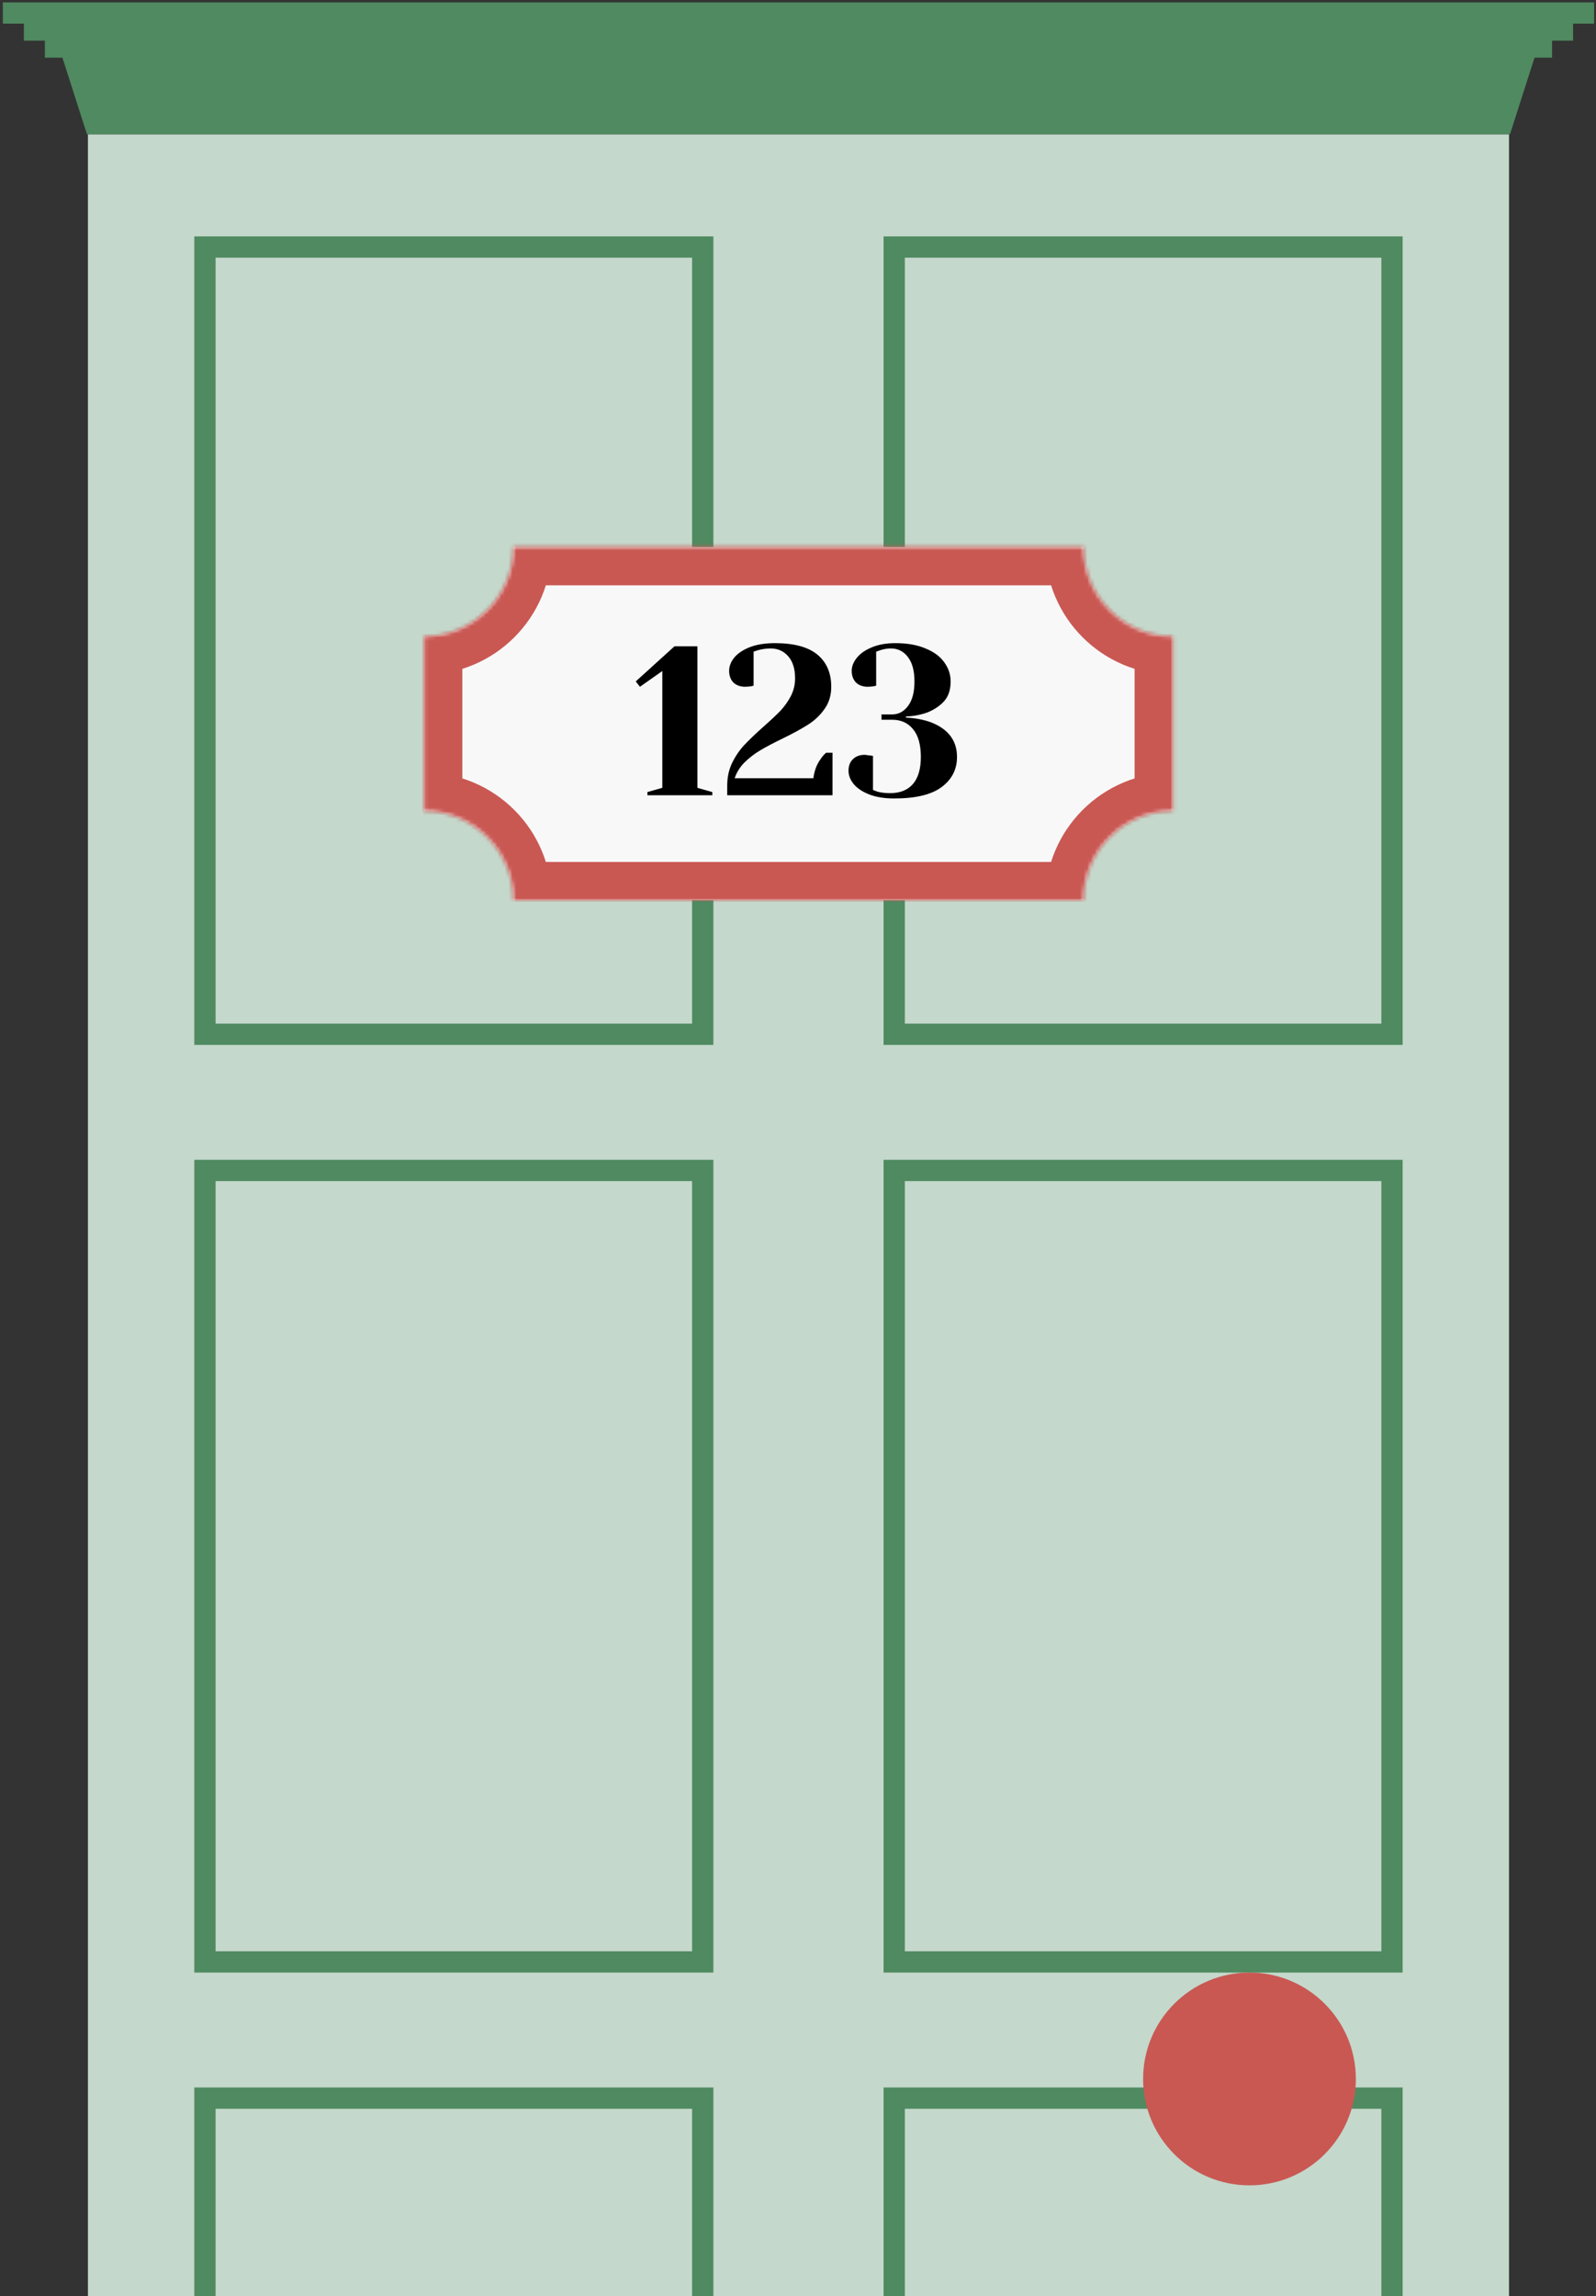 <svg width="422" height="607" viewBox="0 0 422 607" fill="none" xmlns="http://www.w3.org/2000/svg">
<rect x="0" y="0" width="422" height="607" fill="#333333" stroke="none"/>
<rect x="23.25" y="35.5" width="375.75" height="758.25" fill="#C4D8CB"/>
<rect x="54.188" y="65.312" width="131.625" height="208.125" fill="#C4D8CB" stroke="#4F8A60" stroke-width="5.625"/>
<rect x="54.188" y="309.437" width="131.625" height="209.25" fill="#C4D8CB" stroke="#4F8A60" stroke-width="5.625"/>
<rect x="54.188" y="554.687" width="131.625" height="208.125" fill="#C4D8CB" stroke="#4F8A60" stroke-width="5.625"/>
<rect x="236.437" y="65.312" width="131.625" height="208.125" fill="#C4D8CB" stroke="#4F8A60" stroke-width="5.625"/>
<rect x="236.437" y="309.437" width="131.625" height="209.25" fill="#C4D8CB" stroke="#4F8A60" stroke-width="5.625"/>
<rect x="236.437" y="554.687" width="131.625" height="208.125" fill="#C4D8CB" stroke="#4F8A60" stroke-width="5.625"/>
<ellipse cx="330.375" cy="549.625" rx="28.125" ry="28.125" fill="#C95853"/>
<path fill-rule="evenodd" clip-rule="evenodd" d="M22.993 0.625H399.258H399.258L404.818 0.625H421.5V6.25H415.939V10.75H410.379V15.25H405.745L399.258 35.499V35.5H22.993V0.625ZM0.75 0.625H17.432L22.992 0.625V35.5L16.505 15.25H11.871V10.75H6.311V6.25H0.75V0.625Z" fill="#4F8A60"/>
<mask id="path-10-inside-1_1_23" fill="white">
<path fill-rule="evenodd" clip-rule="evenodd" d="M135.75 144.625C135.75 157.672 125.173 168.25 112.125 168.25V214.375C125.173 214.375 135.75 224.952 135.75 238H286.5C286.5 224.952 297.077 214.375 310.125 214.375V168.25C297.077 168.25 286.5 157.672 286.5 144.625H135.75Z"/>
</mask>
<path fill-rule="evenodd" clip-rule="evenodd" d="M135.75 144.625C135.75 157.672 125.173 168.25 112.125 168.25V214.375C125.173 214.375 135.75 224.952 135.75 238H286.5C286.5 224.952 297.077 214.375 310.125 214.375V168.25C297.077 168.25 286.5 157.672 286.5 144.625H135.75Z" fill="#F8F8F8"/>
<path d="M112.125 168.25V158.125H102V168.25H112.125ZM135.75 144.625V134.5H125.625V144.625H135.75ZM112.125 214.375H102V224.5H112.125V214.375ZM135.75 238H125.625V248.125H135.75V238ZM286.5 238V248.125H296.625V238H286.5ZM310.125 214.375V224.5H320.25V214.375H310.125ZM310.125 168.25H320.25V158.125H310.125V168.25ZM286.5 144.625H296.625V134.5H286.5V144.625ZM112.125 178.375C130.765 178.375 145.875 163.264 145.875 144.625H125.625C125.625 152.081 119.581 158.125 112.125 158.125V178.375ZM122.25 214.375V168.25H102V214.375H122.25ZM112.125 224.5C119.581 224.5 125.625 230.544 125.625 238H145.875C145.875 219.36 130.765 204.25 112.125 204.25V224.5ZM286.5 227.875H135.75V248.125H286.5V227.875ZM310.125 204.25C291.485 204.25 276.375 219.36 276.375 238H296.625C296.625 230.544 302.669 224.5 310.125 224.5V204.25ZM300 168.25V214.375H320.25V168.25H300ZM276.375 144.625C276.375 163.264 291.485 178.375 310.125 178.375V158.125C302.669 158.125 296.625 152.081 296.625 144.625H276.375ZM135.75 154.75H286.5V134.5H135.75V154.75Z" fill="#C95853" mask="url(#path-10-inside-1_1_23)"/>
<path d="M171.187 210.25V209.406L175.125 208.281V177.4L169.219 181.562L168.094 180.156L178.331 170.875H184.406V208.281L188.344 209.406V210.25H171.187ZM192.283 207.719C192.283 205.506 192.715 203.5 193.577 201.7C194.477 199.862 195.565 198.269 196.84 196.919C198.115 195.569 199.783 193.975 201.846 192.137C203.758 190.45 205.258 189.044 206.346 187.919C207.433 186.756 208.352 185.462 209.102 184.037C209.852 182.575 210.227 181 210.227 179.312C210.227 176.837 209.627 174.906 208.427 173.519C207.227 172.131 205.671 171.437 203.758 171.437C202.671 171.437 201.565 171.587 200.44 171.887L199.258 172.281V181.281L198.527 181.45C197.927 181.525 197.421 181.562 197.008 181.562C195.733 181.562 194.702 181.187 193.915 180.437C193.165 179.65 192.79 178.619 192.79 177.344C192.79 176.144 193.24 174.981 194.14 173.856C195.077 172.731 196.446 171.812 198.246 171.1C200.083 170.387 202.296 170.031 204.883 170.031C209.946 170.031 213.696 171.044 216.133 173.069C218.571 175.094 219.79 177.925 219.79 181.562C219.79 183.85 219.19 185.819 217.99 187.469C216.827 189.119 215.383 190.487 213.658 191.575C211.971 192.662 209.702 193.9 206.852 195.287C204.452 196.45 202.502 197.481 201.002 198.381C199.54 199.244 198.171 200.294 196.896 201.531C195.658 202.769 194.777 204.175 194.252 205.75H215.065C215.327 203.725 215.965 202.037 216.977 200.687C217.39 200.05 217.877 199.487 218.44 199H220.127V210.25H192.283V207.719ZM236.451 211.094C233.863 211.094 231.651 210.737 229.813 210.025C228.013 209.312 226.644 208.394 225.707 207.269C224.807 206.144 224.357 204.981 224.357 203.781C224.357 202.506 224.732 201.494 225.482 200.744C226.269 199.956 227.301 199.562 228.576 199.562C228.876 199.562 229.176 199.6 229.476 199.675C229.776 199.712 229.982 199.731 230.094 199.731L230.826 199.844V208.844C230.863 208.844 231.257 208.994 232.007 209.294C232.982 209.556 234.088 209.687 235.326 209.687C237.951 209.687 239.957 208.9 241.344 207.325C242.769 205.712 243.482 203.312 243.482 200.125C243.482 196.862 242.788 194.406 241.401 192.756C240.051 191.106 238.213 190.281 235.888 190.281H233.076V188.875H235.888C237.576 188.875 238.982 188.125 240.107 186.625C241.232 185.125 241.794 182.969 241.794 180.156C241.794 177.344 241.213 175.187 240.051 173.687C238.888 172.187 237.407 171.437 235.607 171.437C234.632 171.437 233.694 171.587 232.794 171.887C232.682 171.925 232.307 172.056 231.669 172.281V181.281L230.938 181.45C230.338 181.525 229.832 181.562 229.419 181.562C228.144 181.562 227.113 181.187 226.326 180.437C225.576 179.65 225.201 178.619 225.201 177.344C225.201 176.181 225.651 175.037 226.551 173.912C227.451 172.787 228.763 171.869 230.488 171.156C232.251 170.406 234.332 170.031 236.732 170.031C239.882 170.031 242.544 170.5 244.719 171.437C246.932 172.337 248.582 173.556 249.669 175.094C250.794 176.631 251.357 178.319 251.357 180.156C251.357 182.294 250.813 184 249.726 185.275C248.638 186.512 247.213 187.506 245.451 188.256C243.726 188.931 241.757 189.325 239.544 189.437V189.719C242.019 189.831 244.269 190.262 246.294 191.012C250.794 192.812 253.044 195.85 253.044 200.125C253.044 203.425 251.676 206.087 248.938 208.112C246.238 210.1 242.076 211.094 236.451 211.094Z" fill="black"/>
</svg>
